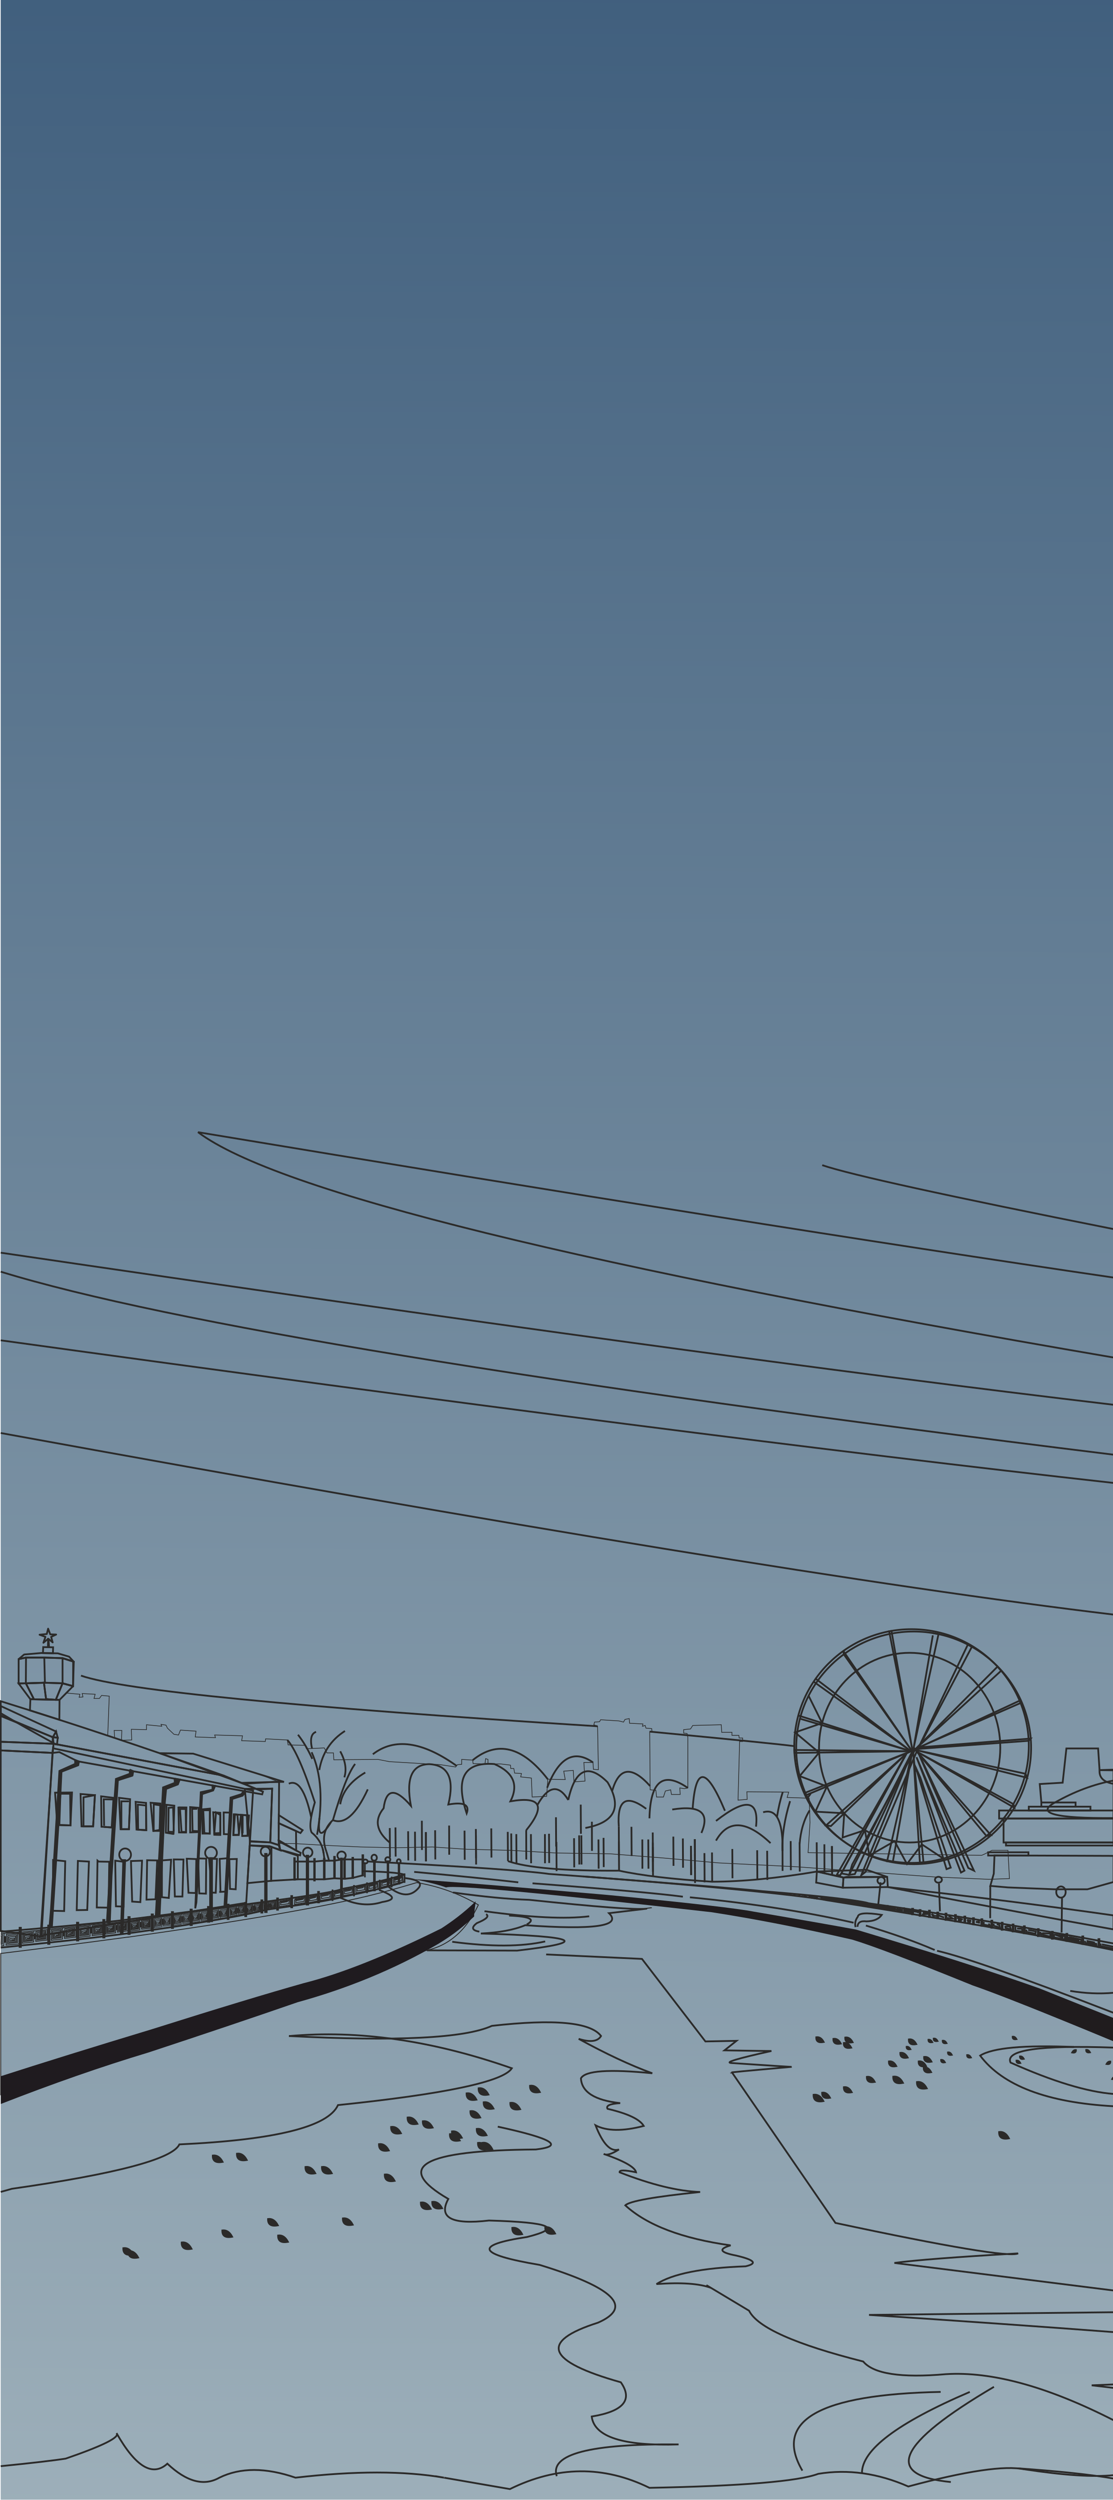<?xml version="1.0" encoding="UTF-8"?>
<!DOCTYPE svg PUBLIC "-//W3C//DTD SVG 1.1//EN" "http://www.w3.org/Graphics/SVG/1.1/DTD/svg11.dtd">
<!-- Creator: CorelDRAW X6 -->
<svg xmlns="http://www.w3.org/2000/svg" xml:space="preserve" width="124.9mm" height="280.5mm" version="1.1" style="shape-rendering:geometricPrecision; text-rendering:geometricPrecision; image-rendering:optimizeQuality; fill-rule:evenodd; clip-rule:evenodd"
viewBox="0 0 12490 28050"
 xmlns:xlink="http://www.w3.org/1999/xlink">
 <defs>
  <style type="text/css">
   <![CDATA[
    .str4 {stroke:#2B2A29;stroke-width:7}
    .str3 {stroke:#2B2A29;stroke-width:7.62}
    .str1 {stroke:#2B2A29;stroke-width:10}
    .str0 {stroke:#2B2A29;stroke-width:20}
    .str2 {stroke:#2B2A29;stroke-width:20;stroke-linejoin:round}
    .str5 {stroke:#2B2A29;stroke-width:20;stroke-linejoin:bevel}
    .str6 {stroke:#2B2A29;stroke-width:40}
    .fil2 {fill:none}
    .fil4 {fill:#2B2A29}
    .fil3 {fill:#1F1B1F}
    .fil1 {fill:#201C1E}
    .fil0 {fill:url(#id0)}
   ]]>
  </style>
  <linearGradient id="id0" gradientUnits="userSpaceOnUse" x1="6334.95" y1="-859.24" x2="6179.65" y2="28901">
   <stop offset="0" style="stop-color:#3E5D7C"/>
   <stop offset="1" style="stop-color:#9FB1BB"/>
  </linearGradient>
 </defs>
 <g id="Слой_x0020_1">
  <rect class="fil0" x="8" y="-2" width="12499" height="28046"/>
  <g id="_714154336">
   <path class="fil1" d="M5007 21176c-70,-27 -190,-58 -361,-94 558,42 898,68 1019,79 782,66 1203,102 1264,109 844,83 1354,142 1531,177 511,87 894,154 1147,201 851,255 1538,475 2059,660 323,130 600,240 830,332l0 262c-790,-328 -1318,-537 -1582,-628 -680,-276 -1130,-447 -1350,-513 -562,-129 -1089,-232 -1580,-308 -1896,-215 -2888,-307 -2977,-278z"/>
   <path class="fil2 str0" d="M8 21850c584,-58 1068,-112 1451,-163 381,-53 619,-88 712,-106 390,-62 663,-114 820,-156 506,-72 788,-119 845,-142 279,-59 452,-98 519,-118 82,-23 124,-34 124,-34 47,-16 66,-25 57,-26"/>
   <path class="fil2 str1" d="M1438 21732c-532,72 -1009,133 -1430,184l0 1584c295,-174 1856,-708 4685,-1604 299,-30 524,-205 675,-525 -213,-125 -444,-209 -692,-250 -193,58 -378,109 -555,152 -555,133 -1449,286 -2683,460z"/>
   <path class="fil2 str0" d="M8 21672c566,-47 1026,-90 1379,-130"/>
   <path class="fil2 str2" d="M1357 21545c1582,-199 2414,-310 2480,-353 424,-75 643,-144 699,-160 -56,-22 -216,-32 -469,-40"/>
   <path class="fil3" d="M8 23605c583,-228 1136,-421 1658,-578 616,-203 1174,-391 1674,-564 538,-148 1072,-361 1582,-657 176,-107 279,-195 399,-305 -2,-45 12,-119 17,-170 -134,130 -266,226 -384,303 -616,306 -1132,511 -1546,615 -391,110 -960,282 -1704,517 -674,204 -1239,380 -1695,527l0 311z"/>
   <polygon class="fil2 str0" points="3837,20851 3827,20851 3827,21293 3837,21293 "/>
   <polygon class="fil2 str0" points="3442,20819 3458,20819 3458,21367 3442,21367 "/>
   <polygon class="fil2 str0" points="2975,20799 2992,20799 2992,21451 2975,21451 "/>
   <polygon class="fil4 str0" points="2379,20846 2358,20846 2358,21554 2379,21554 "/>
   <polygon class="fil2 str0" points="4206,20874 4197,20874 4197,21208 4206,21208 "/>
   <polygon class="fil2 str0" points="4350,20882 4357,20882 4357,21165 4350,21165 "/>
   <polygon class="fil2 str0" points="4474,20905 4480,20905 4480,21131 4474,21131 "/>
   <polygon class="fil2 str1" points="4092,20899 4099,20899 4099,21057 4092,21057 "/>
   <polygon class="fil4 str0" points="1384,20869 1404,20869 1376,21696 1356,21695 "/>
   <polygon class="fil4 str0" points="220,21628 234,21628 234,21842 220,21842 "/>
   <polygon class="fil4 str0" points="541,21603 555,21603 555,21808 541,21808 "/>
   <polygon class="fil4 str0" points="864,21571 878,21571 878,21770 864,21770 "/>
   <polygon class="fil4 str0" points="1159,21540 1172,21540 1172,21736 1159,21736 "/>
   <polygon class="fil4 str0" points="1441,21508 1455,21508 1455,21697 1441,21697 "/>
   <polygon class="fil4 str0" points="1702,21478 1716,21478 1716,21661 1702,21661 "/>
   <polygon class="fil4 str0" points="1929,21452 1941,21452 1941,21630 1929,21630 "/>
   <polygon class="fil4 str0" points="2138,21424 2152,21424 2152,21597 2138,21597 "/>
   <polygon class="fil4 str0" points="2334,21394 2348,21394 2348,21560 2334,21560 "/>
   <polygon class="fil4 str0" points="2555,21368 2565,21368 2565,21529 2555,21529 "/>
   <g>
    <polyline class="fil2 str1" points="232,21677 380,21662 378,21787 251,21801 253,21688 365,21677 364,21772 264,21784 266,21701 354,21691 353,21763 276,21771 276,21716 344,21707 341,21752 289,21757 289,21732 332,21727 330,21744 301,21745 "/>
    <polyline class="fil2 str1" points="382,21662 530,21648 528,21766 401,21780 402,21672 515,21662 514,21753 414,21764 416,21685 504,21675 502,21744 426,21752 426,21700 493,21690 491,21733 438,21738 439,21714 482,21709 480,21725 451,21727 "/>
    <polygon class="fil4" points="379,21692 402,21691 401,21755 379,21758 "/>
   </g>
   <g>
    <path class="fil2 str1" d="M8 21692l38 -3 -4 139 -34 3m0 -125l21 -2 -4 107 -18 2m0 -92l8 -1 -3 81 -5 0"/>
    <polyline class="fil2 str1" points="49,21689 217,21676 213,21809 68,21822 72,21701 200,21691 197,21793 83,21804 87,21716 187,21706 184,21783 97,21790 98,21732 175,21723 171,21771 112,21775 112,21749 162,21744 159,21762 126,21763 "/>
    <polygon class="fil4" points="45,21722 71,21722 69,21794 43,21797 "/>
   </g>
   <g>
    <polyline class="fil2 str1" points="556,21644 703,21629 702,21754 575,21768 576,21655 689,21644 687,21739 588,21751 589,21668 678,21658 676,21730 600,21738 600,21683 667,21674 664,21719 612,21724 612,21699 656,21694 653,21710 625,21712 "/>
    <polyline class="fil2 str1" points="705,21629 853,21615 852,21733 724,21747 726,21639 839,21629 837,21720 738,21731 739,21652 827,21642 826,21711 749,21719 750,21667 817,21657 814,21700 762,21705 762,21681 806,21676 803,21692 775,21694 "/>
    <polygon class="fil4" points="703,21659 726,21658 725,21722 702,21725 "/>
   </g>
   <g>
    <polyline class="fil2 str1" points="865,21611 1012,21597 1011,21721 884,21736 885,21622 998,21611 996,21707 897,21719 898,21636 987,21625 985,21697 909,21705 909,21651 976,21641 973,21687 921,21691 921,21666 965,21661 962,21678 934,21680 "/>
    <polyline class="fil2 str1" points="1015,21596 1162,21583 1161,21701 1034,21715 1035,21607 1148,21596 1146,21687 1047,21699 1048,21620 1137,21610 1135,21678 1059,21686 1059,21634 1126,21625 1123,21668 1071,21673 1071,21649 1115,21644 1112,21660 1084,21661 "/>
    <polygon class="fil4" points="1012,21626 1035,21626 1034,21690 1011,21693 "/>
   </g>
   <g>
    <polyline class="fil2 str1" points="1165,21584 1298,21569 1298,21684 1184,21698 1184,21594 1285,21582 1285,21670 1196,21683 1196,21606 1275,21595 1275,21662 1206,21670 1205,21620 1266,21610 1264,21652 1217,21657 1217,21634 1256,21629 1254,21644 1228,21646 "/>
    <polyline class="fil2 str1" points="1300,21568 1433,21554 1433,21663 1318,21677 1319,21578 1420,21566 1419,21651 1330,21663 1331,21589 1410,21579 1409,21643 1341,21651 1340,21603 1401,21593 1398,21633 1352,21638 1351,21616 1391,21611 1388,21626 1363,21627 "/>
    <polygon class="fil4" points="1298,21596 1318,21595 1318,21654 1298,21657 "/>
   </g>
   <g>
    <polyline class="fil2 str1" points="1441,21554 1568,21536 1570,21651 1461,21668 1459,21563 1556,21550 1557,21638 1472,21652 1471,21575 1547,21563 1547,21630 1482,21639 1480,21589 1538,21578 1537,21620 1492,21626 1492,21603 1529,21597 1527,21613 1503,21615 "/>
    <polyline class="fil2 str1" points="1570,21535 1697,21519 1698,21632 1589,21644 1588,21545 1684,21532 1685,21620 1600,21629 1600,21556 1675,21544 1675,21612 1610,21617 1609,21569 1667,21559 1665,21602 1621,21604 1620,21582 1658,21577 1656,21592 1631,21594 "/>
    <polygon class="fil4" points="1569,21563 1588,21562 1589,21622 1570,21625 "/>
   </g>
   <g>
    <polyline class="fil2 str3" points="1717,21520 1819,21505 1818,21616 1730,21630 1732,21529 1809,21518 1808,21603 1739,21615 1741,21541 1801,21531 1800,21595 1748,21603 1748,21554 1794,21545 1792,21586 1756,21590 1756,21568 1786,21563 1784,21578 1765,21580 "/>
    <polyline class="fil2 str3" points="1821,21505 1922,21491 1920,21600 1833,21610 1835,21514 1912,21503 1910,21588 1842,21596 1844,21525 1904,21516 1903,21581 1851,21584 1851,21538 1897,21529 1895,21571 1859,21572 1859,21551 1889,21546 1887,21561 1868,21562 "/>
    <polygon class="fil4 str3" points="1819,21532 1834,21531 1834,21588 1818,21591 "/>
   </g>
   <g>
    <polyline class="fil2 str3" points="1934,21491 2036,21477 2034,21587 1947,21601 1948,21500 2026,21489 2024,21575 1956,21586 1957,21512 2018,21502 2017,21567 1964,21574 1964,21526 2011,21516 2009,21557 1973,21562 1973,21539 2003,21534 2001,21549 1981,21551 "/>
    <polyline class="fil2 str3" points="2037,21476 2139,21463 2137,21572 2050,21581 2051,21485 2129,21475 2127,21560 2059,21567 2060,21497 2121,21487 2119,21552 2067,21556 2067,21509 2114,21501 2111,21543 2076,21544 2076,21522 2106,21518 2104,21532 2084,21534 "/>
    <polygon class="fil4 str3" points="2035,21503 2051,21502 2050,21559 2035,21562 "/>
   </g>
   <g>
    <polyline class="fil2 str3" points="2139,21461 2240,21446 2239,21557 2151,21571 2153,21470 2230,21459 2229,21544 2161,21556 2162,21482 2222,21472 2221,21536 2169,21544 2169,21495 2215,21486 2213,21527 2177,21531 2177,21509 2208,21504 2206,21519 2186,21521 "/>
    <polyline class="fil2 str3" points="2242,21446 2343,21432 2341,21541 2255,21551 2256,21455 2333,21444 2331,21529 2264,21537 2265,21466 2325,21457 2324,21522 2272,21525 2272,21479 2318,21470 2316,21512 2280,21513 2281,21492 2311,21487 2309,21502 2289,21503 "/>
    <polygon class="fil4 str3" points="2240,21473 2256,21472 2255,21529 2239,21532 "/>
   </g>
   <g>
    <polyline class="fil2 str3" points="2356,21430 2458,21416 2457,21526 2369,21541 2371,21440 2448,21429 2447,21514 2378,21525 2380,21451 2440,21441 2439,21506 2387,21513 2387,21465 2433,21456 2431,21496 2395,21501 2395,21478 2425,21474 2423,21489 2404,21490 "/>
    <polyline class="fil2 str3" points="2460,21415 2561,21402 2559,21511 2472,21521 2474,21424 2551,21414 2549,21499 2481,21506 2483,21436 2543,21426 2542,21491 2490,21495 2490,21448 2536,21440 2534,21482 2498,21483 2498,21461 2528,21457 2527,21471 2507,21473 "/>
    <polygon class="fil4 str3" points="2458,21442 2473,21441 2473,21499 2457,21501 "/>
   </g>
   <g>
    <polyline class="fil2 str3" points="2569,21403 2657,21387 2660,21484 2584,21499 2582,21411 2649,21399 2651,21473 2592,21485 2590,21421 2643,21410 2644,21466 2598,21475 2597,21432 2637,21423 2636,21458 2605,21463 2605,21444 2631,21439 2630,21452 2613,21454 "/>
    <polyline class="fil2 str3" points="2659,21387 2746,21372 2748,21467 2673,21478 2671,21394 2738,21383 2739,21456 2681,21465 2679,21404 2732,21393 2733,21450 2687,21455 2686,21415 2726,21405 2725,21442 2694,21444 2694,21426 2720,21421 2719,21433 2702,21435 "/>
    <polygon class="fil4 str3" points="2658,21410 2671,21409 2673,21459 2659,21462 "/>
   </g>
   <polygon class="fil4 str0" points="2752,21348 2763,21348 2763,21497 2752,21497 "/>
   <polygon class="fil4 str0" points="2933,21320 2944,21320 2944,21457 2933,21457 "/>
   <polygon class="fil4 str0" points="3110,21299 3119,21299 3119,21425 3110,21425 "/>
   <g>
    <polyline class="fil2 str3" points="2751,21377 2839,21362 2841,21458 2766,21473 2763,21385 2830,21373 2832,21447 2773,21460 2772,21395 2824,21384 2825,21440 2780,21449 2778,21407 2818,21397 2818,21432 2787,21438 2786,21418 2812,21413 2811,21426 2794,21428 "/>
    <polyline class="fil2 str3" points="2840,21361 2928,21346 2930,21441 2855,21452 2853,21368 2920,21357 2921,21431 2862,21440 2861,21378 2913,21368 2914,21424 2869,21429 2867,21389 2907,21380 2907,21416 2876,21418 2875,21400 2901,21395 2900,21407 2883,21409 "/>
    <polygon class="fil4 str3" points="2839,21384 2853,21383 2854,21433 2841,21436 "/>
   </g>
   <g>
    <polyline class="fil2 str4" points="2949,21354 3022,21341 3024,21421 2961,21433 2959,21360 3015,21350 3016,21412 2967,21422 2966,21369 3010,21360 3011,21406 2973,21413 2972,21378 3005,21370 3004,21399 2979,21404 2978,21387 3000,21383 2999,21394 2985,21396 "/>
    <polyline class="fil2 str4" points="3023,21340 3096,21328 3097,21406 3035,21416 3033,21347 3089,21337 3090,21398 3041,21405 3040,21354 3083,21346 3084,21393 3047,21397 3045,21363 3079,21356 3078,21386 3052,21388 3052,21372 3074,21368 3073,21379 3058,21380 "/>
    <polygon class="fil4 str4" points="3022,21360 3033,21359 3034,21400 3023,21402 "/>
   </g>
   <polygon class="fil4 str0" points="3269,21272 3278,21272 3278,21398 3269,21398 "/>
   <polygon class="fil2 str0" points="465,21726 584,19747 589,19666 8,19638 8,21663 "/>
   <polygon class="fil2 str0" points="8,19541 602,19563 589,19666 8,19638 "/>
   <polygon class="fil2 str0" points="602,19563 2515,19922 2951,20101 2942,20131 871,19760 666,19657 589,19666 "/>
   <polygon class="fil2 str0" points="595,19614 2840,20089 2763,21348 456,21714 "/>
   <polygon class="fil2 str0" points="8,19252 593,19490 590,19563 8,19541 "/>
   <polygon class="fil2 str0" points="602,19563 640,19570 648,19495 593,19490 "/>
   <polygon class="fil2 str0" points="648,19495 629,19426 593,19490 "/>
   <polygon class="fil2 str0" points="8,19140 629,19426 593,19490 8,19245 "/>
   <polygon class="fil2 str0" points="592,21437 720,21440 732,20881 596,20867 "/>
   <polygon class="fil2 str0" points="874,20878 998,20885 979,21428 861,21430 "/>
   <polygon class="fil2 str0" points="1107,20885 1226,20887 1218,21402 1086,21400 1094,20874 "/>
   <polygon class="fil2 str0" points="1301,21387 1386,21390 1383,20887 1293,20875 "/>
   <polygon class="fil2 str0" points="1483,21334 1575,21340 1594,20875 1470,20879 "/>
   <polygon class="fil2 str0" points="1644,21312 1745,21308 1764,20872 1651,20870 "/>
   <polygon class="fil2 str0" points="1817,20872 1920,20864 1894,21293 1817,21285 "/>
   <polygon class="fil2 str0" points="1962,21277 2047,21277 2059,20862 1950,20861 "/>
   <polygon class="fil2 str0" points="2115,21235 2196,21238 2203,20857 2096,20853 "/>
   <polygon class="fil2 str0" points="2236,21242 2311,21245 2314,20852 2224,20850 "/>
   <polygon class="fil2 str0" points="2379,21233 2421,21235 2435,20855 2346,20853 "/>
   <polyline class="fil2 str0" points="2460,21226 2547,21221 2548,20848 2465,20855 2474,21217 "/>
   <polygon class="fil2 str0" points="2581,21192 2645,21196 2657,20856 2574,20858 "/>
   <polygon class="fil2 str0" points="657,20475 791,20479 808,20110 618,20112 642,20475 "/>
   <polygon class="fil2 str0" points="915,20490 1045,20490 1065,20140 904,20127 "/>
   <polygon class="fil2 str0" points="1139,20494 1267,20503 1274,20170 1135,20153 "/>
   <polygon class="fil2 str0" points="1353,20522 1447,20522 1460,20185 1336,20170 "/>
   <polygon class="fil2 str0" points="1532,20526 1641,20533 1639,20227 1522,20215 "/>
   <polygon class="fil2 str0" points="1720,20541 1791,20541 1799,20234 1690,20225 "/>
   <polygon class="fil2 str0" points="1868,20248 1956,20258 1947,20574 1944,20575 1861,20561 "/>
   <polygon class="fil2 str0" points="2002,20277 2092,20278 2087,20559 2009,20558 2002,20269 "/>
   <polygon class="fil2 str0" points="2134,20558 2230,20554 2230,20282 2134,20274 "/>
   <polygon class="fil2 str0" points="2273,20571 2354,20571 2356,20291 2271,20299 "/>
   <polygon class="fil2 str0" points="2393,20332 2472,20338 2472,20586 2405,20584 "/>
   <polygon class="fil2 str0" points="2510,20334 2593,20336 2578,20579 2512,20577 "/>
   <polygon class="fil2 str0" points="2623,20355 2704,20361 2679,20586 2619,20588 "/>
   <polygon class="fil2 str0" points="2704,20361 2794,20368 2779,20596 2719,20598 "/>
   <polygon class="fil4 str0" points="843,19746 844,19789 667,19868 573,21412 555,21624 582,21622 678,20124 690,19877 878,19804 886,19762 "/>
   <polygon class="fil4 str0" points="1201,21547 1270,20391 1301,19958 1457,19900 1476,19924 1323,19973 1252,21043 1232,21576 1199,21562 "/>
   <polygon class="fil4 str5" points="1457,19900 1457,19854 1495,19872 1486,19924 "/>
   <polygon class="fil4 str0" points="1959,19955 1962,20002 1830,20053 1748,21496 1791,21490 1849,20231 1864,20070 1996,20019 2017,19965 "/>
   <polygon class="fil4 str0" points="2253,20107 2191,21410 2204,21343 2268,20128 2392,20087 2414,20036 2385,20031 2385,20079 "/>
   <polyline class="fil2 str6" points="2529,21385 2597,20175 2716,20137 2746,20096 "/>
   <path class="fil2 str0" d="M621 19567c-254,-139 -459,-255 -613,-347l0 -134c816,253 1652,532 2507,836 -1050,-197 -1681,-315 -1894,-355z"/>
   <polygon class="fil2 str0" points="1065,20140 937,20164 937,20490 1045,20490 "/>
   <polygon class="fil2 str0" points="788,20124 678,20124 666,20475 791,20479 787,20110 "/>
   <polyline class="fil2 str0" points="1168,20483 1164,20186 1273,20188 1253,20502 1167,20496 "/>
   <polyline class="fil2 str0" points="1448,20209 1362,20209 1362,20522 1447,20522 1459,20210 1459,20210 1459,20210 1459,20210 "/>
   <polygon class="fil2 str0" points="1639,20256 1546,20246 1550,20527 1641,20533 "/>
   <polygon class="fil2 str0" points="1725,20243 1725,20541 1803,20529 1799,20254 "/>
   <polygon class="fil2 str0" points="1943,20278 1892,20282 1888,20551 1948,20553 1950,20538 "/>
   <polygon class="fil2 str0" points="2084,20295 2020,20295 2037,20552 2087,20553 "/>
   <polyline class="fil2 str0" points="2214,20293 2156,20294 2161,20541 2232,20545 2230,20294 "/>
   <polygon class="fil2 str0" points="2281,20309 2356,20309 2354,20571 2293,20565 "/>
   <polygon class="fil2 str0" points="2472,20565 2405,20568 2424,20334 2472,20362 "/>
   <path class="fil2 str0" d="M2718 20569c6,-8 5,-4 5,-11l0 -196 47 3 9 230 -60 2 -3 -50"/>
   <polygon class="fil2 str0" points="2664,20358 2681,20565 2679,20586 2619,20585 2637,20356 "/>
   <path class="fil2 str0" d="M1404 20738c37,0 66,31 66,70 0,39 -30,70 -66,70 -37,0 -66,-31 -66,-70 0,-39 30,-70 66,-70z"/>
   <path class="fil2 str0" d="M2368 20720c37,0 66,30 66,67 0,37 -30,67 -66,67 -36,0 -66,-30 -66,-67 0,-37 30,-67 66,-67z"/>
   <path class="fil2 str0" d="M3453 20729c29,0 53,24 53,53 0,30 -24,53 -53,53 -29,0 -53,-24 -53,-53 0,-29 24,-53 53,-53z"/>
   <path class="fil2 str0" d="M2978 20719c29,0 52,24 52,54 0,30 -23,54 -52,54 -29,0 -52,-24 -52,-54 0,-30 23,-54 52,-54z"/>
   <path class="fil2 str0" d="M3833 20772c26,0 47,20 47,45 0,25 -21,45 -47,45 -26,0 -47,-20 -47,-45 0,-25 21,-45 47,-45z"/>
   <path class="fil2 str0" d="M4199 20808c17,0 30,15 30,34 0,19 -13,34 -30,34 -17,0 -30,-15 -30,-34 0,-19 13,-34 30,-34z"/>
   <path class="fil2 str0" d="M4352 20836c15,0 28,12 28,27 0,15 -12,27 -28,27 -15,0 -28,-12 -28,-27 0,-15 12,-27 28,-27z"/>
   <path class="fil2 str0" d="M4475 20859c12,0 21,11 21,24 0,13 -9,24 -21,24 -12,0 -21,-11 -21,-24 0,-13 9,-24 21,-24z"/>
   <path class="fil2 str0" d="M4100 20862c14,0 26,10 26,22 0,12 -11,22 -26,22 -14,0 -26,-10 -26,-22 0,-12 11,-22 26,-22z"/>
   <polygon class="fil4 str0" points="3570,21225 3579,21225 3579,21343 3570,21343 "/>
   <polygon class="fil4 str1" points="3727,21204 3736,21204 3736,21322 3727,21322 "/>
   <polygon class="fil4 str1" points="3968,21153 3977,21153 3977,21270 3968,21270 "/>
   <polygon class="fil4 str1" points="4114,21124 4123,21124 4123,21235 4114,21235 "/>
   <polygon class="fil4 str1" points="4256,21094 4265,21094 4265,21206 4256,21206 "/>
   <polygon class="fil4 str1" points="4391,21059 4400,21059 4400,21169 4391,21169 "/>
   <polygon class="fil4 str1" points="4535,21023 4544,21023 4544,21119 4535,21119 "/>
   <polyline class="fil2 str1" points="3136,21331 3256,21311 3256,21371 3135,21391 3135,21341 3245,21322 3242,21354 3245,21356 3150,21371 3150,21349 3231,21334 "/>
   <polyline class="fil2 str1" points="3306,21306 3427,21286 3427,21346 3305,21365 3305,21316 3415,21297 3413,21329 3415,21331 3320,21346 3320,21324 3402,21309 "/>
   <polyline class="fil2 str1" points="3461,21283 3568,21262 3568,21326 3461,21347 3461,21294 3558,21273 3556,21308 3558,21310 3474,21326 3474,21302 3546,21286 "/>
   <polyline class="fil2 str1" points="3594,21257 3716,21236 3716,21300 3593,21321 3593,21268 3704,21247 3702,21282 3704,21284 3608,21300 3608,21276 3690,21260 "/>
   <polyline class="fil2 str1" points="3744,21231 3835,21212 3837,21275 3746,21294 3744,21241 3827,21222 3826,21257 3828,21259 3756,21274 3756,21250 3817,21235 "/>
   <polyline class="fil2 str1" points="3851,21203 3961,21184 3964,21247 3853,21266 3851,21213 3951,21194 3950,21229 3952,21231 3865,21246 3865,21222 3939,21207 "/>
   <polyline class="fil2 str1" points="3992,21172 4102,21153 4105,21216 3994,21236 3992,21182 4092,21164 4091,21198 4094,21200 4007,21215 4006,21191 4080,21177 "/>
   <polyline class="fil2 str1" points="4130,21144 4240,21125 4243,21189 4132,21208 4130,21155 4230,21136 4229,21171 4231,21172 4144,21187 4144,21163 4218,21149 "/>
   <polyline class="fil2 str1" points="4272,21110 4382,21082 4385,21145 4275,21173 4272,21120 4373,21094 4372,21128 4374,21130 4287,21152 4286,21128 4360,21107 "/>
   <polyline class="fil2 str1" points="4415,21077 4519,21051 4522,21110 4418,21137 4415,21087 4510,21062 4509,21094 4511,21096 4429,21117 4429,21094 4498,21075 "/>
   <polygon class="fil2 str2" points="341,19064 668,19071 820,18917 702,18885 626,19071 517,19062 493,18878 290,18885 380,19062 "/>
   <polygon class="fil2 str0" points="209,18887 290,18885 380,19062 341,19064 "/>
   <polygon class="fil2 str0" points="493,18878 702,18885 626,19070 517,19062 "/>
   <polygon class="fil2 str0" points="341,19064 668,19071 666,19294 336,19189 "/>
   <polygon class="fil2 str0" points="209,18887 209,18614 292,18596 497,18596 702,18603 813,18637 828,18643 820,18917 702,18885 504,18879 290,18885 "/>
   <polygon class="fil2 str0" points="290,18885 292,18596 497,18596 504,18879 "/>
   <polygon class="fil2 str2" points="702,18603 702,18885 820,18917 821,18640 "/>
   <polygon class="fil2 str2" points="209,18614 271,18562 465,18545 649,18549 775,18586 828,18643 702,18603 474,18596 292,18596 "/>
   <polygon class="fil2 str0" points="482,18546 485,18479 596,18481 594,18548 "/>
   <polygon class="fil2 str2" points="540,18272 564,18336 630,18338 574,18364 591,18426 542,18385 487,18430 510,18364 444,18340 525,18332 "/>
   <polygon class="fil2 str0" points="538,18474 540,18392 545,18395 550,18476 "/>
   <polygon class="fil2 str0" points="1792,19669 2167,19674 3187,19991 3076,19991 2733,20012 "/>
   <polygon class="fil2 str0" points="3033,20670 3054,20067 2890,20076 2709,20002 3132,19991 3127,20700 "/>
   <polygon class="fil2 str0" points="2805,20660 3033,20670 3054,20067 2747,20069 "/>
   <polygon class="fil2 str3" points="744,18994 897,19008 888,19042 931,19038 922,19000 1068,19008 1055,19055 1115,19055 1140,19021 1226,19029 1209,19472 1287,19498 1281,19414 1367,19414 1364,19524 1478,19521 1474,19401 1644,19405 1644,19350 1815,19367 1807,19346 1862,19354 1879,19388 1952,19457 2003,19465 2025,19410 2200,19422 2191,19487 2418,19495 2409,19465 2721,19474 2712,19529 2977,19538 2981,19508 3225,19521 3233,19576 3426,19581 3438,19619 3639,19610 3669,19666 3742,19666 3746,19743 4242,19739 4370,19764 4942,19798 5113,19824 5134,19798 5181,19794 5181,19739 5305,19747 5309,19786 5442,19790 5450,19730 5476,19739 5476,19790 5621,19790 5728,19803 5732,19841 5766,19841 5775,19892 5852,19897 5843,19935 5963,19948 5972,20161 6134,20153 6147,19961 6343,19965 6326,19871 6433,19862 6441,19991 6565,19982 6552,19773 6655,19773 6659,19850 6715,19854 6706,19367 6664,19350 6672,19320 6728,19316 6740,19294 6945,19307 6997,19320 7014,19290 7061,19281 7065,19333 7215,19341 7210,19367 7240,19358 7249,19388 7313,19393 7317,19427 7291,19427 7296,20080 7360,20085 7368,20161 7445,20161 7467,20093 7526,20080 7535,20132 7633,20132 7629,20059 7680,20067 7719,20059 7719,19491 7710,19448 7672,19444 7672,19405 7749,19397 7774,19358 8094,19350 8099,19435 8214,19435 8214,19469 8291,19469 8295,19499 8334,19499 8334,19538 8300,19538 8282,20196 8385,20187 8381,20102 8851,20106 8833,20166 9081,20174 9090,20448 9068,20785 11016,20815 11046,20802 11132,20759 11311,20759 11328,21076 11097,21084 10495,21058 8932,20943 8065,20900 7445,20845 6847,20798 6245,20789 5728,20759 5241,20747 4852,20721 4447,20730 4045,20721 3669,20704 3302,20683 3127,20681 3127,19991 2914,19906 2167,19674 1817,19678 1142,19450 665,19294 668,19071 "/>
   <polygon class="fil2 str0" points="3635,20853 3643,20853 3643,21084 3635,21084 "/>
   <polygon class="fil2 str0" points="3302,20847 3308,20847 3308,21088 3302,21088 "/>
   <polygon class="fil2 str0" points="3526,20856 3532,20856 3532,21097 3526,21097 "/>
   <polygon class="fil2 str0" points="3750,20832 3757,20832 3757,21073 3750,21073 "/>
   <polygon class="fil2 str0" points="3863,20851 3870,20851 3870,21078 3863,21078 "/>
   <polygon class="fil2 str0" points="3955,20843 3962,20843 3962,21069 3955,21069 "/>
   <polygon class="fil2 str0" points="4068,20814 4075,20814 4075,21040 4068,21040 "/>
   <polygon class="fil2 str0" points="3308,20885 3442,20885 3526,20885 3635,20875 3750,20875 3841,20861 3955,20861 4068,20861 4068,21040 3955,21069 3870,21078 3750,21073 3635,21084 3532,21084 3308,21084 "/>
   <polygon class="fil2 str0" points="2802,20704 3024,20712 3146,20759 3127,20700 3033,20670 2805,20656 2801,20718 "/>
   <polyline class="fil2 str0" points="3169,20759 3368,20815 3374,20787 3127,20657 3146,20759 "/>
   <polygon class="fil2 str0" points="3342,20819 3342,21084 3043,21101 3045,20721 "/>
   <polygon class="fil2 str0" points="2776,21127 3043,21101 3045,20721 2802,20704 "/>
   <polygon class="fil2 str0" points="3127,20454 3372,20565 3396,20533 3129,20364 "/>
   <polygon class="fil2 str0" points="3322,20542 3324,20761 3127,20646 3127,20454 "/>
   <path class="fil2 str0" d="M4126 20884c1107,57 1786,104 2036,140 1941,139 2958,260 3118,295 1512,241 2584,427 3216,560"/>
   <path class="fil2 str0" d="M6546 21052c1168,90 1841,146 2020,166 708,57 1109,109 1182,135 885,124 1838,279 2749,451"/>
   <path class="fil2 str0" d="M10229 18278c727,0 1316,587 1316,1311 0,724 -589,1311 -1316,1311 -727,0 -1316,-587 -1316,-1311 0,-724 589,-1311 1316,-1311z"/>
   <path class="fil2 str0" d="M10253 18304c728,0 1318,584 1318,1305 0,721 -590,1305 -1318,1305 -728,0 -1318,-584 -1318,-1305 0,-721 590,-1305 1318,-1305z"/>
   <polygon class="fil2 str0" points="9665,21038 10253,19609 10293,19637 9713,21001 "/>
   <polygon class="fil2 str0" points="10174,19671 9388,21038 9430,21038 "/>
   <polyline class="fil2 str0" points="10214,19703 9593,21025 9529,21034 10226,19673 10226,19673 10226,19673 "/>
   <polygon class="fil2 str0" points="10930,20987 10293,19637 10866,20957 "/>
   <polygon class="fil2 str0" points="10285,19714 10784,21008 10823,20987 "/>
   <polyline class="fil2 str0" points="10276,19825 10622,20970 10669,20953 10327,19940 10259,19791 10289,19876 "/>
   <polygon class="fil2 str0" points="9441,21018 10174,19671 10273,19623 9563,20918 9529,21034 "/>
   <polyline class="fil2 str0" points="10468,18347 10253,19609 10532,18333 10471,18322 10473,18322 "/>
   <polygon class="fil2 str0" points="10293,19637 10906,18476 10861,18451 "/>
   <polygon class="fil2 str0" points="10273,19623 11235,18744 11195,18697 "/>
   <polygon class="fil2 str0" points="11543,19530 11566,19505 10310,19604 11453,19106 11442,19080 10273,19623 "/>
   <polygon class="fil2 str0" points="10293,19637 11526,19945 11508,19900 "/>
   <polygon class="fil2 str0" points="11122,20590 11070,20598 10253,19609 "/>
   <polygon class="fil2 str0" points="10287,19651 11383,20281 11372,20240 "/>
   <polygon class="fil2 str0" points="10363,20894 10249,19666 10323,20898 "/>
   <polygon class="fil2 str0" points="9955,20881 10240,19639 10020,20885 "/>
   <polygon class="fil2 str0" points="9270,20479 10174,19671 9324,20487 "/>
   <polyline class="fil2 str0" points="9048,20139 10223,19647 9036,20113 9064,20174 9063,20171 9097,20124 "/>
   <polygon class="fil2 str0" points="8916,19666 10223,19647 8914,19633 "/>
   <polyline class="fil2 str0" points="8977,19282 10223,19647 8984,19254 8959,19247 "/>
   <polyline class="fil2 str0" points="9131,18867 10223,19647 9154,18834 9152,18836 "/>
   <polygon class="fil2 str0" points="9469,18560 10249,19666 9464,18523 "/>
   <polygon class="fil2 str0" points="10240,19639 9978,18302 10004,18298 "/>
   <path class="fil2 str0" d="M10208 18543c561,0 1017,476 1017,1064 0,587 -455,1064 -1017,1064 -561,0 -1017,-476 -1017,-1064 0,-587 455,-1064 1017,-1064z"/>
   <polyline class="fil2 str0" points="10587,20852 10345,20692 10178,20912 10039,20656 9756,20818 9706,20532 9456,20615 9474,20343 9150,20325 9280,20042 8974,19926 9192,19662 8922,19436 9226,19331 9074,19025 9075,19023 "/>
   <polygon class="fil2 str0" points="11152,21021 11160,20816 12496,20821 12496,21114 12203,21196 11831,21196 11310,21175 11113,21158 "/>
   <polygon class="fil2 str0" points="11089,20781 11541,20781 11541,20817 11089,20817 "/>
   <polygon class="fil2 str0" points="11289,20671 12496,20671 12496,20705 11289,20705 "/>
   <polygon class="fil2 str0" points="11262,20402 12496,20402 12496,20671 11262,20671 "/>
   <polygon class="fil2 str0" points="11212,20312 12496,20312 12496,20402 11212,20402 "/>
   <polygon class="fil2 str0" points="11545,20269 12237,20269 12237,20312 11545,20312 "/>
   <polygon class="fil2 str0" points="11686,20222 12070,20222 12070,20269 11686,20269 "/>
   <path class="fil2 str0" d="M12496 19861l-157 -2c-6,84 46,135 157,154l0 -153z"/>
   <path class="fil2 str0" d="M12496 20397c-659,4 -878,-54 -657,-175 217,-123 436,-205 657,-246l0 421z"/>
   <path class="fil2 str0" d="M3632 20794c-13,-94 -58,-173 -135,-235 -27,-55 -15,-167 36,-338 -121,-373 -224,-606 -308,-700"/>
   <path class="fil2 str0" d="M3664 20776c-54,-144 -30,-263 71,-356 131,53 261,-62 392,-345"/>
   <path class="fil2 str0" d="M3736 20420c96,-330 179,-540 249,-630"/>
   <path class="fil2 str0" d="M3558 20584c68,-377 48,-686 -61,-926"/>
   <path class="fil2 str0" d="M3583 19858c34,-192 131,-338 288,-438"/>
   <path class="fil2 str0" d="M3818 20242c24,-141 118,-260 281,-356"/>
   <path class="fil2 str0" d="M3864 19940c28,-88 12,-185 -46,-292"/>
   <path class="fil2 str0" d="M3501 19616c-23,-106 -8,-168 46,-186"/>
   <path class="fil2 str0" d="M3504 19733c-47,-105 -100,-195 -160,-271"/>
   <path class="fil2 str0" d="M3492 20389c-64,-298 -147,-424 -251,-378"/>
   <path class="fil2 str0" d="M3585 20398c-22,205 21,220 130,44"/>
   <line class="fil2 str0" x1="4780" y1="20883" x2="4779" y2= "20555" />
   <line class="fil2 str0" x1="4659" y1="20877" x2="4657" y2= "20550" />
   <line class="fil2 str0" x1="5343" y1="20918" x2="5341" y2= "20591" />
   <line class="fil2 str0" x1="5215" y1="20865" x2="5213" y2= "20538" />
   <line class="fil2 str0" x1="4780" y1="20883" x2="4779" y2= "20555" />
   <line class="fil2 str0" x1="4885" y1="20861" x2="4883" y2= "20534" />
   <line class="fil2 str0" x1="5700" y1="20879" x2="5698" y2= "20552" />
   <line class="fil2 str0" x1="6501" y1="20918" x2="6499" y2= "20591" />
   <line class="fil2 str0" x1="6526" y1="20918" x2="6524" y2= "20591" />
   <line class="fil2 str0" x1="6163" y1="20901" x2="6161" y2= "20573" />
   <line class="fil2 str0" x1="6116" y1="20904" x2="6115" y2= "20577" />
   <line class="fil2 str0" x1="5960" y1="20904" x2="5958" y2= "20577" />
   <line class="fil2 str0" x1="5796" y1="20904" x2="5794" y2= "20577" />
   <line class="fil2 str0" x1="5739" y1="20897" x2="5737" y2= "20570" />
   <line class="fil2 str0" x1="6246" y1="20992" x2="6244" y2= "20665" />
   <line class="fil2 str0" x1="6444" y1="20950" x2="6442" y2= "20623" />
   <line class="fil2 str0" x1="6775" y1="20947" x2="6773" y2= "20619" />
   <line class="fil2 str0" x1="7209" y1="20965" x2="7208" y2= "20637" />
   <line class="fil2 str0" x1="7277" y1="20965" x2="7275" y2= "20637" />
   <line class="fil2 str0" x1="7327" y1="20886" x2="7325" y2= "20559" />
   <line class="fil2 str0" x1="7088" y1="20822" x2="7086" y2= "20495" />
   <line class="fil2 str0" x1="6946" y1="20819" x2="6944" y2= "20491" />
   <line class="fil2 str0" x1="6947" y1="20986" x2="6945" y2= "20659" />
   <line class="fil2 str0" x1="6718" y1="20965" x2="6716" y2= "20637" />
   <line class="fil2 str0" x1="6643" y1="20765" x2="6642" y2= "20438" />
   <line class="fil2 str0" x1="6519" y1="20573" x2="6517" y2= "20246" />
   <line class="fil2 str0" x1="6241" y1="20716" x2="6239" y2= "20388" />
   <line class="fil2 str0" x1="5906" y1="20862" x2="5905" y2= "20534" />
   <line class="fil2 str0" x1="5515" y1="20840" x2="5513" y2= "20513" />
   <line class="fil2 str0" x1="5342" y1="20847" x2="5340" y2= "20520" />
   <line class="fil2 str0" x1="5041" y1="20808" x2="5040" y2= "20481" />
   <line class="fil2 str0" x1="4735" y1="20755" x2="4734" y2= "20427" />
   <line class="fil2 str0" x1="4582" y1="20872" x2="4580" y2= "20545" />
   <line class="fil2 str0" x1="4376" y1="20837" x2="4374" y2= "20509" />
   <line class="fil2 str0" x1="4440" y1="20829" x2="4438" y2= "20502" />
   <line class="fil2 str0" x1="7800" y1="21125" x2="7798" y2= "20797" />
   <line class="fil2 str0" x1="7992" y1="21111" x2="7990" y2= "20783" />
   <line class="fil2 str0" x1="7907" y1="21118" x2="7905" y2= "20790" />
   <line class="fil2 str0" x1="7756" y1="21036" x2="7754" y2= "20709" />
   <line class="fil2 str0" x1="7327" y1="20999" x2="7326" y2= "20672" />
   <line class="fil2 str0" x1="7328" y1="21050" x2="7326" y2= "20723" />
   <line class="fil2 str0" x1="7756" y1="21036" x2="7754" y2= "20709" />
   <line class="fil2 str0" x1="7799" y1="20961" x2="7797" y2= "20634" />
   <line class="fil2 str0" x1="7558" y1="20933" x2="7556" y2= "20605" />
   <line class="fil2 str0" x1="7799" y1="20961" x2="7797" y2= "20634" />
   <line class="fil2 str0" x1="7665" y1="20954" x2="7663" y2= "20626" />
   <line class="fil2 str0" x1="8220" y1="21072" x2="8218" y2= "20744" />
   <line class="fil2 str0" x1="8499" y1="21086" x2="8497" y2= "20758" />
   <line class="fil2 str0" x1="8611" y1="21091" x2="8609" y2= "20764" />
   <line class="fil2 str0" x1="8782" y1="20990" x2="8781" y2= "20662" />
   <line class="fil2 str0" x1="8875" y1="20982" x2="8873" y2= "20655" />
   <line class="fil2 str0" x1="8975" y1="20997" x2="8973" y2= "20669" />
   <line class="fil2 str0" x1="9167" y1="20997" x2="9165" y2= "20669" />
   <line class="fil2 str0" x1="9252" y1="21018" x2="9251" y2= "20691" />
   <line class="fil2 str0" x1="9338" y1="21039" x2="9336" y2= "20712" />
   <line class="fil2 str0" x1="9338" y1="21039" x2="9336" y2= "20712" />
   <line class="fil2 str0" x1="9338" y1="21039" x2="9336" y2= "20712" />
   <polygon class="fil2 str0" points="9167,20997 9159,21121 9458,21178 9465,21064 "/>
   <polygon class="fil2 str0" points="9465,21064 9501,21057 9956,21057 9963,21171 9458,21178 "/>
   <polygon class="fil2 str0" points="9956,21057 9724,20977 9167,20997 9465,21064 "/>
   <line class="fil2 str0" x1="11918" y1="21281" x2="11913" y2= "21681" />
   <line class="fil2 str0" x1="11113" y1="21158" x2="11112" y2= "21520" />
   <line class="fil2 str0" x1="10537" y1="21132" x2="10548" y2= "21443" />
   <line class="fil2 str0" x1="9882" y1="21118" x2="9856" y2= "21364" />
   <path class="fil2 str0" d="M11906 21164c29,0 53,28 53,63 0,35 -24,63 -53,63 -29,0 -53,-28 -53,-63 0,-35 24,-63 53,-63z"/>
   <path class="fil2 str0" d="M10531 21056c22,0 39,15 39,33 0,18 -18,33 -39,33 -22,0 -39,-15 -39,-33 0,-18 18,-33 39,-33z"/>
   <path class="fil2 str0" d="M9888 21059c23,0 41,18 41,39 0,22 -18,39 -41,39 -23,0 -41,-18 -41,-39 0,-22 18,-39 41,-39z"/>
   <polygon class="fil2 str0" points="12327,21755 12337,21755 12337,21844 12327,21844 "/>
   <polygon class="fil2 str0" points="12146,21725 12156,21725 12156,21809 12146,21809 "/>
   <polyline class="fil2 str0" points="12496,19854 12339,19859 12323,19616 11967,19616 11925,20000 11668,20015 11686,20222 "/>
   <path class="fil2 str0" d="M12353 21805l-4 28 148 30m0 -16l-1 -6 -130 -27"/>
   <polyline class="fil2 str0" points="12176,21774 12176,21796 12304,21822 12302,21808 12197,21788 "/>
   <line class="fil2 str0" x1="12193" y1="21775" x2="12286" y2= "21794" />
   <polygon class="fil2 str0" points="11967,21696 11977,21696 11977,21775 11967,21775 "/>
   <polygon class="fil2 str0" points="11805,21673 11814,21673 11814,21751 11805,21751 "/>
   <polygon class="fil2 str0" points="11647,21643 11656,21643 11656,21721 11647,21721 "/>
   <polygon class="fil2 str0" points="11490,21611 11500,21611 11500,21689 11490,21689 "/>
   <polygon class="fil2 str0" points="11364,21591 11373,21591 11373,21669 11364,21669 "/>
   <polygon class="fil2 str0" points="11241,21571 11251,21571 11251,21650 11241,21650 "/>
   <polygon class="fil2 str0" points="11125,21548 11135,21548 11135,21627 11125,21627 "/>
   <polygon class="fil2 str0" points="11013,21532 11023,21532 11023,21605 11013,21605 "/>
   <polygon class="fil2 str0" points="10919,21520 10929,21520 10929,21589 10919,21589 "/>
   <polygon class="fil2 str0" points="10822,21502 10832,21502 10832,21568 10822,21568 "/>
   <polygon class="fil2 str0" points="10717,21485 10727,21485 10727,21555 10717,21555 "/>
   <polygon class="fil2 str0" points="10611,21469 10621,21469 10621,21539 10611,21539 "/>
   <polygon class="fil2 str0" points="10518,21457 10528,21457 10528,21519 10518,21519 "/>
   <polygon class="fil2 str0" points="10425,21436 10435,21436 10435,21506 10425,21506 "/>
   <polygon class="fil2 str0" points="10320,21429 10330,21429 10330,21493 10320,21493 "/>
   <polygon class="fil2 str0" points="10236,21415 10246,21415 10246,21476 10236,21476 "/>
   <polyline class="fil2 str0" points="3664,20776 3693,20875 3643,20875 3632,20794 3622,20742 "/>
   <polyline class="fil2 str0" points="11993,21728 11992,21762 12132,21789 12133,21760 12126,21759 12009,21735 12010,21753 12113,21770 "/>
   <polyline class="fil2 str2" points="11828,21696 11828,21735 11951,21759 11950,21721 11837,21704 11933,21740 "/>
   <polyline class="fil2 str0" points="11675,21673 11674,21700 11787,21727 11788,21693 11697,21688 11698,21687 "/>
   <polyline class="fil2 str0" points="11517,21648 11519,21673 11620,21695 11624,21668 11538,21652 "/>
   <polyline class="fil2 str0" points="11395,21617 11395,21659 11473,21671 11470,21639 11413,21636 "/>
   <polyline class="fil2 str0" points="11281,21605 11284,21630 11344,21646 11334,21614 11299,21611 11303,21608 11295,21613 "/>
   <polyline class="fil2 str0" points="11151,21581 11150,21605 11220,21625 11216,21598 11186,21587 "/>
   <polyline class="fil2 str0" points="11040,21561 11038,21592 11108,21606 11097,21581 11097,21580 "/>
   <polyline class="fil2 str0" points="10992,21571 10952,21562 10987,21557 10989,21580 "/>
   <polyline class="fil2 str0" points="10850,21541 10898,21548 10856,21558 10894,21568 "/>
   <polyline class="fil2 str0" points="10739,21517 10803,21534 10751,21542 10792,21554 "/>
   <polyline class="fil2 str0" points="10645,21495 10693,21525 10621,21525 10648,21517 "/>
   <line class="fil2 str0" x1="10528" y1="21488" x2="10595" y2= "21513" />
   <polyline class="fil2 str0" points="10481,21490 10454,21474 10472,21495 10518,21495 10518,21488 "/>
   <polyline class="fil2 str0" points="10355,21456 10425,21471 10346,21479 "/>
   <polyline class="fil2 str0" points="10246,21445 10266,21445 10303,21452 10294,21460 "/>
   <line class="fil2 str0" x1="10145" y1="21459" x2="10145" y2= "21399" />
   <line class="fil2 str0" x1="10042" y1="21442" x2="10042" y2= "21387" />
   <line class="fil2 str0" x1="9961" y1="21423" x2="9961" y2= "21372" />
   <line class="fil2 str0" x1="9880" y1="21415" x2="9880" y2= "21365" />
   <line class="fil2 str0" x1="9800" y1="21402" x2="9800" y2= "21354" />
   <line class="fil2 str0" x1="9736" y1="21392" x2="9738" y2= "21350" />
   <line class="fil2 str0" x1="9666" y1="21381" x2="9665" y2= "21335" />
   <line class="fil2 str0" x1="9598" y1="21370" x2="9599" y2= "21324" />
   <line class="fil2 str0" x1="9544" y1="21361" x2="9540" y2= "21316" />
   <line class="fil2 str0" x1="9478" y1="21351" x2="9476" y2= "21308" />
   <line class="fil2 str0" x1="9401" y1="21332" x2="9400" y2= "21298" />
   <line class="fil2 str0" x1="9327" y1="21326" x2="9323" y2= "21290" />
   <line class="fil2 str0" x1="9225" y1="21309" x2="9222" y2= "21279" />
   <line class="fil2 str0" x1="9272" y1="21317" x2="9270" y2= "21284" />
   <line class="fil2 str0" x1="9168" y1="21295" x2="9171" y2= "21273" />
   <line class="fil2 str0" x1="9096" y1="21290" x2="9098" y2= "21266" />
   <line class="fil2 str0" x1="9026" y1="21281" x2="9028" y2= "21259" />
   <line class="fil2 str0" x1="8971" y1="21274" x2="8973" y2= "21254" />
   <line class="fil2 str0" x1="8912" y1="21267" x2="8914" y2= "21248" />
   <line class="fil2 str0" x1="8864" y1="21262" x2="8859" y2= "21243" />
   <polyline class="fil2 str0" points="10157,21425 10220,21436 10219,21453 10160,21443 10156,21430 10157,21429 10159,21429 "/>
   <polyline class="fil2 str0" points="10061,21415 10123,21426 10123,21443 10064,21432 10060,21419 10061,21419 10063,21418 "/>
   <polyline class="fil2 str0" points="9970,21399 10033,21411 10032,21427 9973,21417 9969,21404 9970,21403 9973,21403 "/>
   <polyline class="fil2 str0" points="9882,21385 9945,21396 9944,21413 9885,21403 9881,21390 9882,21389 9885,21389 "/>
   <polyline class="fil2 str0" points="9808,21374 9871,21385 9870,21402 9811,21391 9807,21379 9808,21378 9811,21378 "/>
   <polyline class="fil2 str0" points="9739,21364 9801,21375 9800,21392 9742,21382 9738,21369 9739,21368 9741,21368 "/>
   <polyline class="fil2 str0" points="9672,21350 9735,21361 9734,21378 9675,21367 9671,21355 9672,21354 9675,21353 "/>
   <polyline class="fil2 str0" points="9597,21338 9660,21350 9659,21367 9601,21356 9597,21343 9597,21342 9600,21342 "/>
   <polyline class="fil2 str0" points="9605,21342 9667,21353 9666,21370 9608,21359 9604,21347 9605,21346 9607,21346 "/>
   <polyline class="fil2 str0" points="9532,21328 9595,21339 9594,21356 9535,21345 9531,21333 9532,21332 9535,21331 "/>
   <polyline class="fil2 str0" points="9475,21322 9538,21334 9537,21350 9478,21340 9474,21327 9475,21326 9478,21326 "/>
   <polyline class="fil2 str0" points="9403,21311 9466,21322 9465,21339 9406,21329 9402,21316 9403,21315 9406,21315 "/>
   <polyline class="fil2 str0" points="9334,21302 9397,21313 9396,21330 9337,21319 9333,21307 9334,21306 9337,21306 "/>
   <polyline class="fil2 str0" points="9261,21290 9324,21301 9323,21318 9264,21307 9260,21294 9261,21294 9264,21293 "/>
   <polyline class="fil2 str0" points="9217,21294 9259,21302 9259,21313 9220,21306 9217,21298 9217,21297 9219,21297 "/>
   <polyline class="fil2 str1" points="9252,21291 9315,21302 9314,21319 9255,21309 9251,21296 9252,21295 9255,21295 "/>
   <polyline class="fil2 str1" points="9170,21279 9233,21290 9232,21307 9173,21297 9169,21284 9170,21283 9173,21283 "/>
   <polyline class="fil2 str1" points="9104,21269 9166,21280 9166,21297 9107,21286 9103,21274 9104,21273 9106,21273 "/>
   <polyline class="fil2 str1" points="9044,21263 9107,21274 9106,21291 9047,21280 9043,21268 9044,21267 9047,21266 "/>
   <polyline class="fil2 str1" points="9044,21262 9106,21273 9105,21290 9047,21280 9043,21267 9044,21266 9046,21266 "/>
   <polyline class="fil2 str1" points="9105,21277 9168,21288 9167,21305 9108,21295 9104,21282 9105,21281 9108,21281 "/>
   <polyline class="fil2 str1" points="8971,21254 9034,21266 9033,21283 8974,21272 8970,21259 8971,21258 8974,21258 "/>
   <polyline class="fil2 str1" points="8971,21254 9034,21266 9033,21283 8974,21272 8970,21259 8971,21258 8974,21258 "/>
   <line class="fil2 str0" x1="9083" y1="21285" x2="9085" y2= "21262" />
   <line class="fil2 str0" x1="9083" y1="21285" x2="9085" y2= "21262" />
   <path class="fil2 str0" d="M12496 21489c-706,-101 -1549,-210 -2533,-318 1095,212 1940,370 2533,475l0 -157z"/>
   <path class="fil2 str0" d="M3827 21293c161,78 315,93 462,46 157,-25 146,-69 -33,-134"/>
   <path class="fil2 str0" d="M4357 21165c143,115 258,118 345,10 37,-53 -16,-88 -157,-105"/>
   <path class="fil2 str0" d="M4648 21001c496,45 885,84 1168,117"/>
   <path class="fil2 str0" d="M5976 21129c864,65 1427,115 1687,150"/>
   <path class="fil2 str0" d="M7742 21286c679,66 1292,161 1837,285"/>
   <path class="fil2 str0" d="M9623 21617c2,-49 35,-69 101,-61 82,-2 138,-26 171,-73 -174,-28 -264,-21 -269,21 -27,36 -35,75 -25,116"/>
   <path class="fil2 str0" d="M12496 22582c-1026,-397 -1686,-629 -1980,-696"/>
   <path class="fil2 str0" d="M9717 21603c297,89 554,180 772,274"/>
   <path class="fil2 str0" d="M12010 22336c167,28 329,35 487,21"/>
   <path class="fil2 str0" d="M5083 21232c346,48 630,75 854,82 759,80 1198,113 1317,100 140,-17 0,0 -420,50 148,145 -165,190 -940,135 -125,52 -291,83 -498,93 1099,32 1234,96 406,192 -674,-2 -1011,-3 -1011,-3"/>
   <path class="fil2 str0" d="M6129 21927c717,33 1075,50 1075,50 475,617 712,926 712,926 233,-5 349,-7 349,-7 -90,71 -135,107 -135,107 323,5 498,8 527,7 -380,84 -530,129 -449,135 446,30 672,44 676,43 -521,46 -744,67 -669,64 774,1125 1160,1687 1160,1687 1274,272 1958,386 2050,342 -698,40 -1161,76 -1388,107l2459 309m0 244l-2744 30c1047,69 1961,133 2744,193m0 587l-245 10 245 29"/>
   <path class="fil2 str0" d="M8781 20766c-6,-168 22,-355 85,-559"/>
   <path class="fil2 str0" d="M8781 20662c-11,-260 -83,-370 -217,-330"/>
   <path class="fil2 str0" d="M8719 20386c16,-103 38,-197 65,-281"/>
   <path class="fil2 str0" d="M8973 20691c11,-150 49,-276 112,-380"/>
   <path class="fil2 str0" d="M12496 22972c-832,-29 -1218,27 -1156,168 474,212 860,329 1156,352"/>
   <path class="fil2 str0" d="M12053 22965c-562,-23 -914,9 -1054,97 254,338 754,527 1498,568"/>
   <path class="fil4 str0" d="M10290 23358c-2,61 34,85 110,71 -28,-53 -65,-77 -110,-71z"/>
   <path class="fil4 str0" d="M10174 22963c-1,23 13,32 42,27 -11,-20 -25,-29 -42,-27z"/>
   <path class="fil4 str0" d="M10199 22880c-2,46 26,64 83,53 -21,-40 -49,-58 -83,-53z"/>
   <path class="fil4 str0" d="M10370 23077c-2,46 26,64 83,53 -21,-40 -49,-58 -83,-53z"/>
   <path class="fil4 str0" d="M10103 23031c-2,46 26,64 83,53 -21,-40 -49,-58 -83,-53z"/>
   <path class="fil4 str0" d="M9975 23127c-2,46 26,64 83,53 -21,-40 -49,-58 -83,-53z"/>
   <path class="fil4 str0" d="M10309 23127c-2,46 26,64 83,53 -21,-40 -49,-58 -83,-53z"/>
   <path class="fil4 str0" d="M10366 23195c-2,46 26,64 83,53 -21,-40 -49,-58 -83,-53z"/>
   <path class="fil4 str0" d="M10024 23298c-2,61 34,84 109,70 -28,-53 -64,-76 -109,-70z"/>
   <path class="fil4 str0" d="M9469 22920c-2,46 26,64 83,53 -21,-40 -49,-58 -83,-53z"/>
   <path class="fil4 str0" d="M9485 22859c-2,46 26,64 83,53 -21,-40 -49,-58 -83,-53z"/>
   <path class="fil4 str0" d="M9352 22874c-2,46 26,64 83,53 -21,-40 -49,-58 -83,-53z"/>
   <path class="fil4 str0" d="M9160 22856c-2,46 26,64 83,53 -21,-40 -49,-58 -83,-53z"/>
   <path class="fil4 str0" d="M10419 22884c-1,23 13,32 42,27 -11,-20 -25,-29 -42,-27z"/>
   <path class="fil4 str0" d="M10478 22871c-1,23 13,32 42,27 -11,-20 -25,-29 -42,-27z"/>
   <path class="fil4 str0" d="M10579 22895c-1,23 13,32 42,27 -11,-20 -25,-29 -42,-27z"/>
   <path class="fil4 str0" d="M10638 23026c-1,23 13,32 42,27 -11,-20 -25,-29 -42,-27z"/>
   <path class="fil4 str0" d="M10561 23110c-1,23 13,33 42,27 -11,-20 -25,-29 -42,-27z"/>
   <path class="fil4 str0" d="M10853 23056c-1,23 13,32 42,27 -11,-20 -25,-29 -42,-27z"/>
   <path class="fil4 str0" d="M11446 23071c-1,23 13,33 42,27 -11,-20 -25,-29 -42,-27z"/>
   <path class="fil4 str0" d="M11407 23118c-1,23 13,32 42,27 -11,-20 -25,-29 -42,-27z"/>
   <path class="fil4 str0" d="M11212 23919c-2,61 34,85 110,71 -28,-53 -65,-77 -110,-71z"/>
   <path class="fil4 str0" d="M9728 23300c-2,49 27,68 88,57 -23,-43 -52,-62 -88,-57z"/>
   <path class="fil4 str0" d="M9470 23416c-2,49 27,68 88,57 -23,-43 -52,-62 -88,-57z"/>
   <path class="fil4 str0" d="M9226 23478c-2,49 27,68 88,57 -23,-43 -52,-62 -88,-57z"/>
   <path class="fil4 str0" d="M9130 23501c-2,61 34,85 110,71 -28,-53 -65,-77 -110,-71z"/>
   <path class="fil4 str0" d="M11364 22850c-1,23 13,32 42,27 -11,-20 -25,-29 -42,-27z"/>
   <path class="fil2 str0" d="M4375 20673c-153,-126 -177,-255 -70,-386 28,-221 130,-231 306,-28 -57,-309 11,-465 207,-467 213,12 284,163 213,453 173,-31 242,2 206,100 -131,-395 -27,-580 311,-554 214,94 274,233 180,418 341,-59 400,50 176,326"/>
   <path class="fil2 str0" d="M6031 20250c121,-216 237,-235 346,-56"/>
   <path class="fil2 str0" d="M6377 20194c77,-348 224,-415 441,-199 166,280 83,451 -249,513"/>
   <path class="fil2 str0" d="M6869 20096c76,-270 218,-290 426,-59"/>
   <path class="fil2 str0" d="M6944 20491c-20,-299 82,-365 308,-198"/>
   <path class="fil2 str0" d="M7288 20400c10,-419 154,-533 431,-341"/>
   <path class="fil2 str0" d="M7544 20301c316,-51 425,37 327,263"/>
   <path class="fil2 str0" d="M7773 20292c32,-481 153,-474 362,23"/>
   <path class="fil2 str0" d="M8035 20429c334,-261 483,-240 449,64"/>
   <path class="fil2 str0" d="M8035 20650c135,-238 340,-229 612,28"/>
   <path class="fil2 str0" d="M6140 20057c130,-339 302,-434 515,-284"/>
   <path class="fil2 str0" d="M6147 19961c-284,-367 -565,-438 -842,-214"/>
   <path class="fil2 str0" d="M5124 19811c-384,-274 -698,-318 -940,-130"/>
   <path class="fil2 str0" d="M6706 19367c-3391,-214 -5323,-403 -5797,-568"/>
   <path class="fil2 str0" d="M7291 19427c952,91 1493,145 1622,163"/>
   <path class="fil2 str0" d="M8 16077c5771,1053 9934,1732 12488,2037"/>
   <path class="fil2 str0" d="M8 15037c5207,720 9370,1253 12488,1600m0 -317c-6461,-796 -10624,-1480 -12488,-2053m0 -213c5291,779 9454,1348 12488,1706m0 -530c-5961,-1019 -9386,-1861 -10274,-2528 4193,697 7617,1241 10274,1631m0 -544c-1861,-370 -2951,-609 -3269,-717"/>
   <path class="fil2 str0" d="M5437 21442c517,71 908,90 1175,57"/>
   <path class="fil2 str0" d="M5713 21491c235,10 300,43 198,100"/>
   <path class="fil2 str0" d="M5455 21475c38,24 3,57 -103,100 -66,49 -57,82 27,96"/>
   <path class="fil2 str0" d="M5075 21785c431,57 779,56 1043,-4"/>
   <path class="fil2 str0" d="M3242 22842c1213,63 1973,25 2278,-114 699,-79 1107,-41 1225,114 -37,62 -121,73 -251,32 306,168 581,297 826,386 -486,-48 -753,-30 -801,57 9,154 156,247 441,278 -116,7 -163,29 -142,64 227,53 362,117 406,192 -235,61 -415,59 -541,-7 83,212 171,302 263,271 -84,53 -140,69 -171,50 230,80 351,149 363,206 -128,-27 -190,-27 -185,0 355,139 656,213 904,221 -515,53 -795,103 -840,150 244,223 638,373 1182,449 -141,41 -121,79 61,114 209,49 244,89 107,121 -487,17 -821,84 -1000,199 277,-20 482,-6 612,43 -142,-85 0,0 427,256 94,188 521,378 1281,570 115,138 424,186 926,142 517,-33 1145,140 1884,517m0 616c-230,23 -563,1 -1001,-66"/>
   <path class="fil2 str0" d="M11154 26778c-1085,638 -1246,994 -484,1068"/>
   <path class="fil2 str0" d="M10883 26835c-810,347 -1213,650 -1210,911"/>
   <path class="fil2 str0" d="M10556 26835c-1363,27 -1880,322 -1552,883"/>
   <path class="fil2 str0" d="M8 24591c42,-11 83,-23 125,-35 1175,-168 1802,-334 1880,-498 1075,-50 1669,-197 1780,-441 1205,-125 1855,-263 1951,-413 -891,-312 -1724,-432 -2501,-361"/>
   <path class="fil2 str0" d="M5586 23859c612,133 754,218 427,256 -1274,9 -1602,194 -982,555 -115,210 37,291 456,242 694,20 837,82 427,185 -604,91 -557,195 142,313 836,256 1054,472 655,648 -664,211 -579,434 256,669 138,198 29,326 -327,384 29,229 354,333 975,313 -993,-10 -1449,109 -1367,356"/>
   <path class="fil2 str0" d="M8 27668c361,-36 605,-65 730,-85 420,-145 610,-240 570,-285 215,379 405,492 570,342 215,203 410,256 584,157 235,-115 520,-115 854,0 665,-77 1220,-77 1666,0 -247,-43 0,0 740,128 531,-261 1053,-266 1566,-14 1039,-20 1671,-73 1894,-157 334,-55 671,-7 1011,142 651,-175 1086,-239 1303,-192"/>
   <path class="fil2 str0" d="M11418 27692c469,33 828,71 1079,115"/>
   <path class="fil4 str0" d="M12189 22998c-1,23 13,32 42,27 -11,-20 -25,-29 -42,-27z"/>
   <path class="fil4 str0" d="M12496 23326c-4,0 -9,0 -15,-1 4,-8 9,-15 15,-19l0 21z"/>
   <path class="fil4 str0" d="M12074 23000c1,23 -13,32 -42,27 11,-20 25,-29 42,-27z"/>
   <path class="fil4 str0" d="M12460 23129c1,23 -13,32 -42,27 11,-20 25,-29 42,-27z"/>
   <path class="fil4 str0" d="M5948 23400c-2,61 34,85 110,71 -28,-53 -65,-77 -110,-71z"/>
   <path class="fil4 str0" d="M5371 23428c-2,61 34,85 110,71 -28,-53 -65,-77 -110,-71z"/>
   <path class="fil4 str0" d="M5727 23592c-2,61 34,85 110,71 -28,-53 -65,-77 -110,-71z"/>
   <path class="fil4 str0" d="M5428 23585c-2,61 34,85 110,71 -28,-53 -65,-77 -110,-71z"/>
   <path class="fil4 str0" d="M5236 23485c-2,61 34,85 110,71 -28,-53 -65,-77 -110,-71z"/>
   <path class="fil4 str0" d="M5279 23685c-2,61 34,85 110,71 -28,-53 -65,-77 -110,-71z"/>
   <path class="fil4 str0" d="M5350 23884c-2,61 34,85 110,71 -28,-53 -65,-77 -110,-71z"/>
   <path class="fil4 str0" d="M5414 24040c-2,61 34,85 110,71 -28,-53 -65,-77 -110,-71z"/>
   <path class="fil4 str0" d="M5364 24041c-2,61 34,85 110,71 -28,-53 -65,-77 -110,-71z"/>
   <path class="fil4 str0" d="M5072 23912c-2,61 34,85 110,71 -28,-53 -65,-77 -110,-71z"/>
   <path class="fil4 str0" d="M5049 23943c-2,61 34,85 110,71 -28,-53 -65,-77 -110,-71z"/>
   <path class="fil4 str0" d="M4745 23798c-2,61 34,85 110,71 -28,-53 -65,-77 -110,-71z"/>
   <path class="fil4 str0" d="M4574 23756c-2,61 34,85 110,71 -28,-53 -65,-77 -110,-71z"/>
   <path class="fil4 str0" d="M4389 23862c-2,61 34,85 110,71 -28,-53 -65,-77 -110,-71z"/>
   <path class="fil4 str0" d="M4253 24055c-2,61 34,85 110,71 -28,-53 -65,-77 -110,-71z"/>
   <path class="fil4 str0" d="M4318 24396c-2,61 34,85 110,71 -28,-53 -65,-77 -110,-71z"/>
   <path class="fil4 str0" d="M4723 24710c-2,61 34,85 110,71 -28,-53 -65,-77 -110,-71z"/>
   <path class="fil4 str0" d="M4851 24703c-2,61 34,85 110,71 -28,-53 -65,-77 -110,-71z"/>
   <path class="fil4 str0" d="M5749 24994c-2,61 34,85 110,71 -28,-53 -65,-77 -110,-71z"/>
   <path class="fil4 str0" d="M6119 24987c-2,61 34,85 110,71 -28,-53 -65,-77 -110,-71z"/>
   <path class="fil4 str0" d="M3848 24888c-2,61 34,85 110,71 -28,-53 -65,-77 -110,-71z"/>
   <path class="fil4 str0" d="M3613 24311c-2,61 34,85 110,71 -28,-53 -65,-77 -110,-71z"/>
   <path class="fil4 str0" d="M3428 24311c-2,61 34,85 110,71 -28,-53 -65,-77 -110,-71z"/>
   <path class="fil4 str0" d="M2659 24162c-2,61 34,85 110,71 -28,-53 -65,-77 -110,-71z"/>
   <path class="fil4 str0" d="M2388 24183c-2,61 34,85 110,71 -28,-53 -65,-77 -110,-71z"/>
   <path class="fil4 str0" d="M2495 25023c-2,61 34,85 110,71 -28,-53 -65,-77 -110,-71z"/>
   <path class="fil4 str0" d="M3121 25080c-2,61 34,85 110,71 -28,-53 -65,-77 -110,-71z"/>
   <path class="fil4 str0" d="M3008 24895c-2,61 34,85 110,71 -28,-53 -65,-77 -110,-71z"/>
   <path class="fil4 str0" d="M2039 25158c-2,61 34,85 110,71 -28,-53 -65,-77 -110,-71z"/>
   <path class="fil4 str0" d="M1384 25222c-2,61 34,85 110,71 -28,-53 -65,-77 -110,-71z"/>
   <path class="fil4 str0" d="M1440 25256c-2,61 34,85 110,71 -28,-53 -65,-77 -110,-71z"/>
   <path class="fil2 str0" d="M9167 20997c-444,75 -835,113 -1175,114 -445,-28 -793,-69 -1045,-124 -616,4 -1031,-32 -1247,-107"/>
  </g>
 </g>
</svg>
